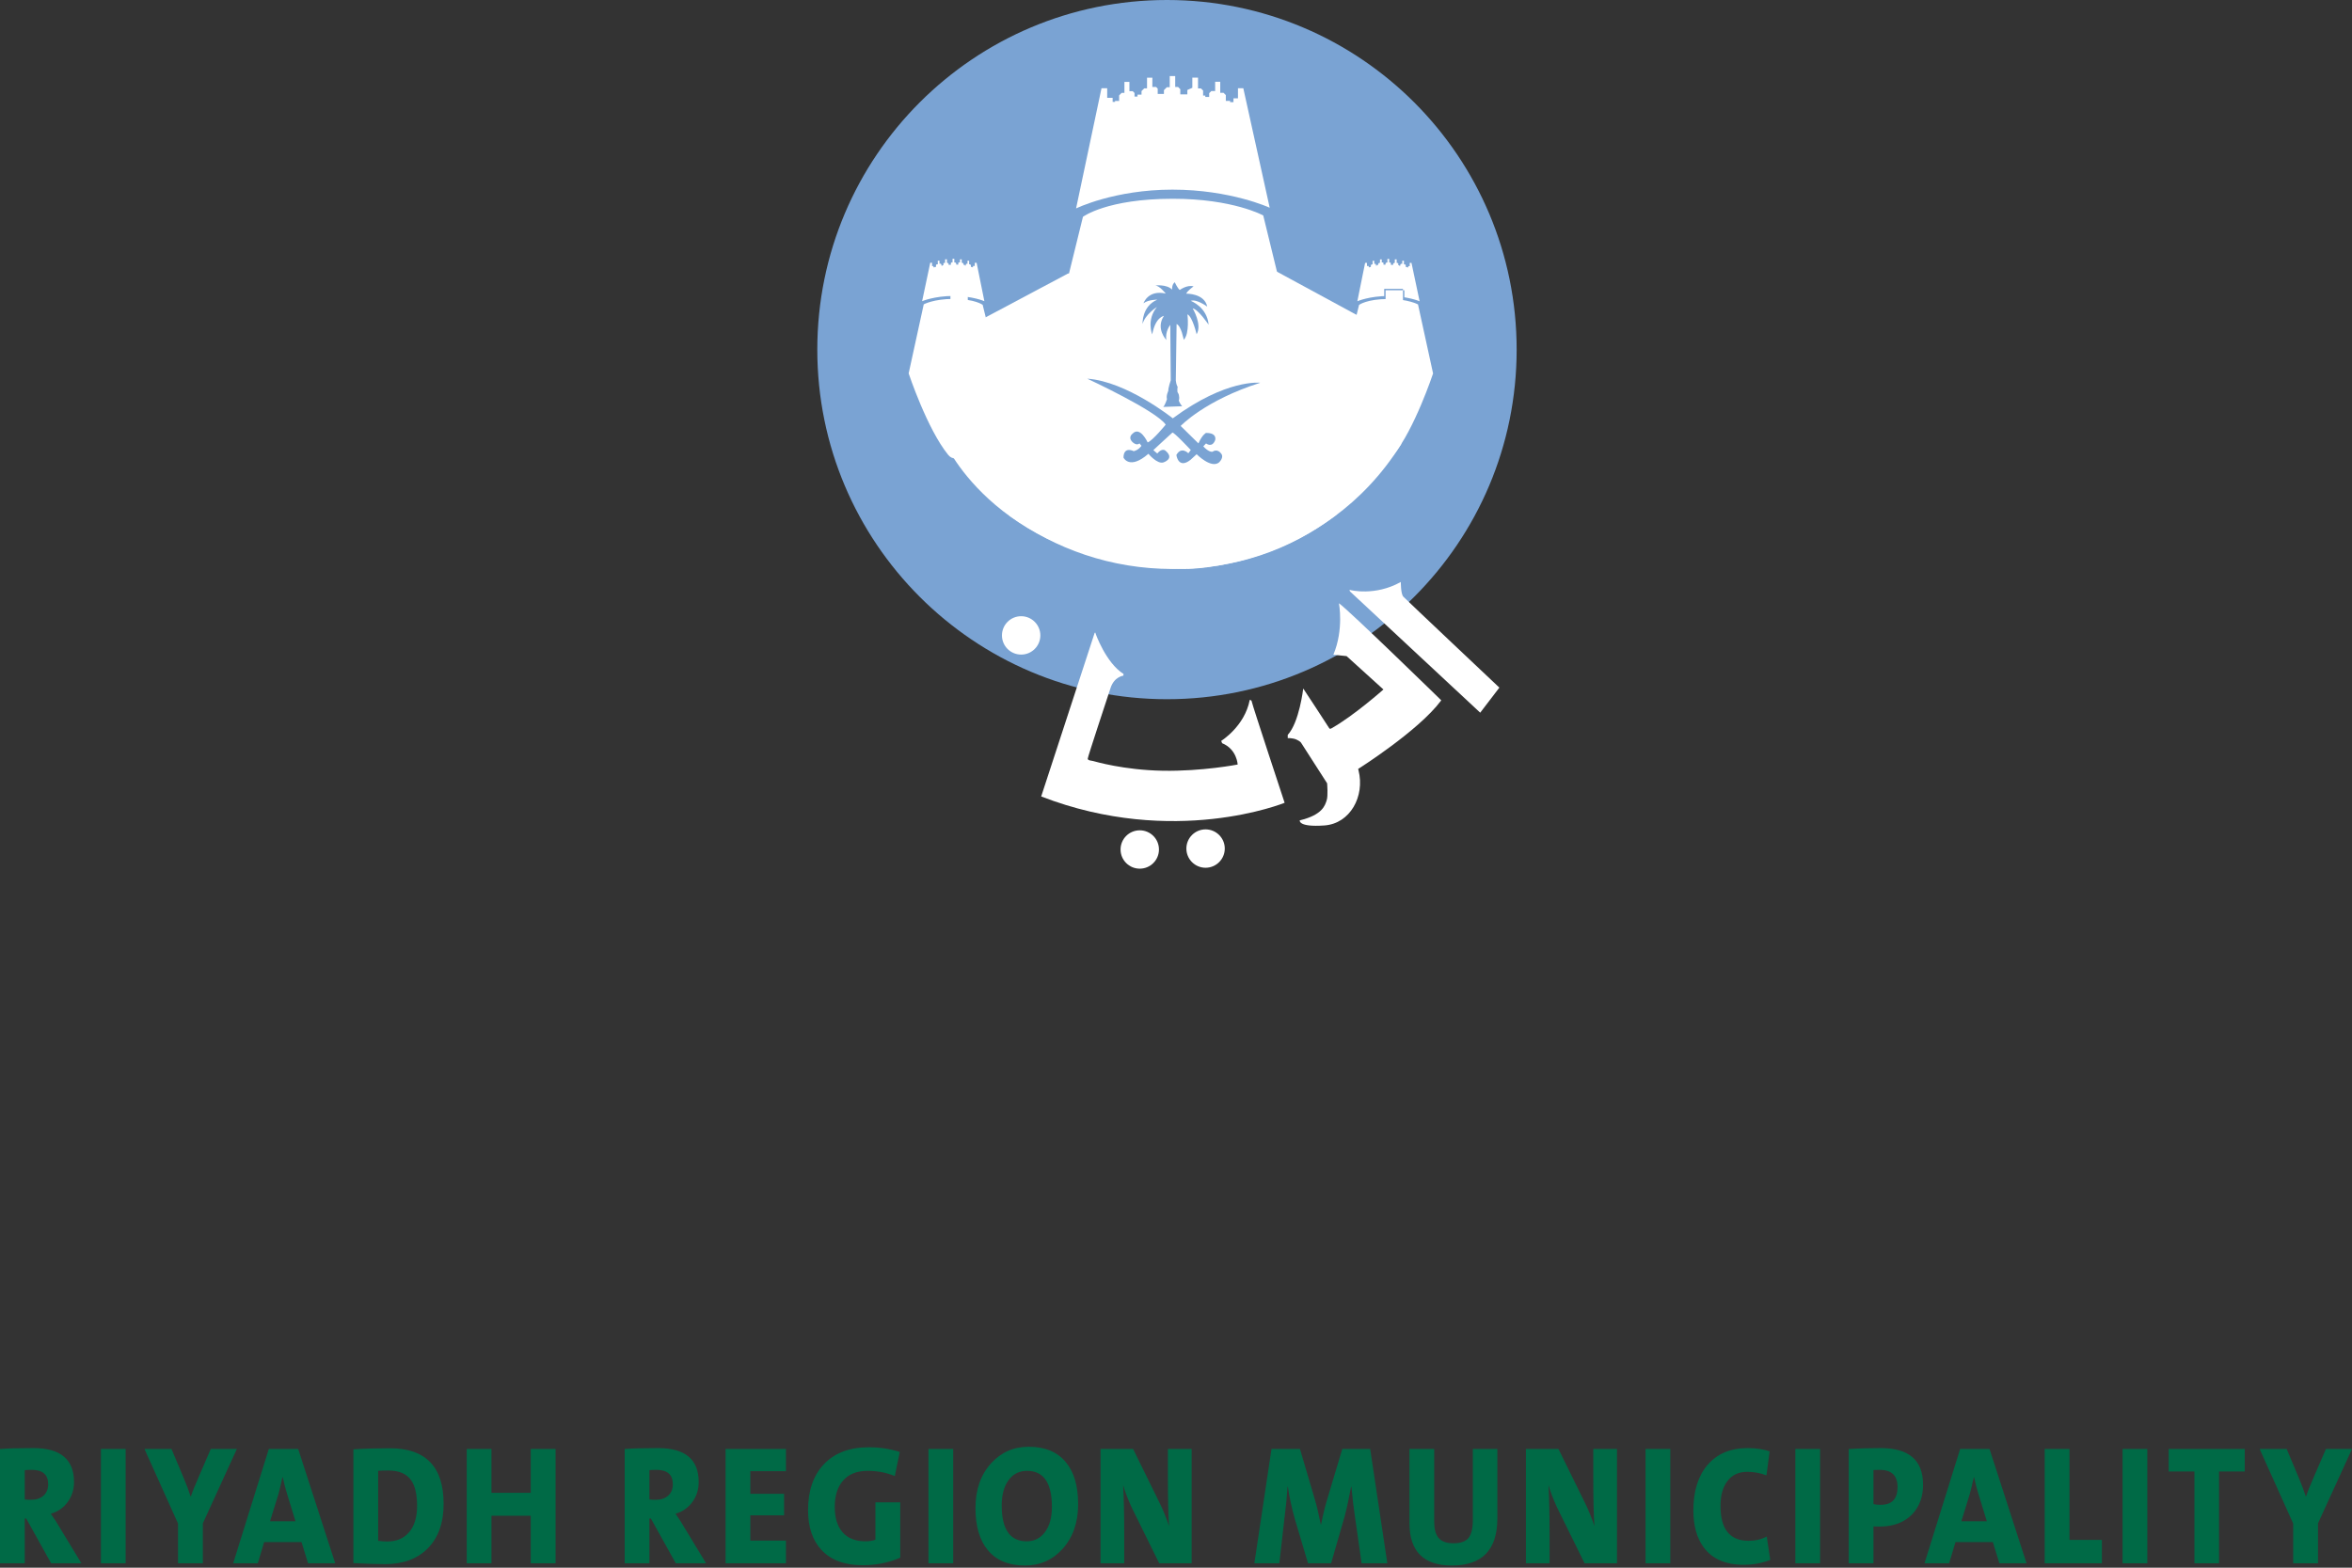 <svg width="126" height="84" viewBox="0 0 126 84" fill="none" xmlns="http://www.w3.org/2000/svg">
<rect x="0" y="0" width="126" height="84" fill="#333333" stroke="none"/>
<path fill-rule="evenodd" clip-rule="evenodd" d="M81.249 18.733C81.249 29.078 72.862 37.465 62.516 37.465C52.171 37.465 43.784 29.078 43.784 18.733C43.784 8.387 52.171 0 62.516 0C72.862 0 81.249 8.387 81.249 18.733Z" fill="#7AA3D3"/>
<path fill-rule="evenodd" clip-rule="evenodd" d="M72.329 31.613C72.329 31.613 73.653 31.962 75.044 31.183C75.044 31.183 75.037 31.812 75.177 31.97C75.281 32.086 80.323 36.844 80.323 36.844L79.297 38.187L72.329 31.697C72.329 31.697 72.253 31.597 72.329 31.613" fill="white"/>
<path fill-rule="evenodd" clip-rule="evenodd" d="M71.729 32.325C71.729 32.325 72.001 33.728 71.43 35.082L72.139 35.156L74.112 36.944C74.112 36.944 72.535 38.346 71.343 39.017C71.343 39.017 71.244 39.09 71.207 39.017C71.169 38.941 69.816 36.892 69.816 36.892C69.816 36.892 69.606 38.706 68.986 39.376V39.55C68.986 39.55 69.246 39.538 69.444 39.624C69.641 39.712 69.692 39.785 69.692 39.785L71.095 41.97C71.095 41.97 71.156 42.641 71.07 42.89C70.983 43.137 70.871 43.658 69.629 43.957C69.629 43.957 69.53 44.33 70.946 44.23C72.333 44.133 73.124 42.665 72.78 41.285C72.773 41.258 72.766 41.23 72.758 41.202C72.758 41.202 75.976 39.172 77.187 37.556C77.196 37.545 77.203 37.534 77.21 37.524C77.21 37.524 72.222 32.657 71.729 32.325" fill="white"/>
<path fill-rule="evenodd" clip-rule="evenodd" d="M66.95 37.505C66.95 37.505 67.049 37.488 67.066 37.62C67.082 37.753 68.819 43.015 68.819 43.015C68.819 43.015 62.902 45.433 55.778 42.676L58.642 33.912C58.642 33.912 58.683 33.879 58.683 33.912C58.683 33.945 59.245 35.518 60.189 36.112L60.18 36.204C60.18 36.204 59.692 36.253 59.493 36.866C59.295 37.478 58.272 40.553 58.272 40.652C58.272 40.752 58.459 40.752 58.558 40.777C58.658 40.802 60.192 41.261 62.298 41.298C64.404 41.334 66.304 40.965 66.304 40.965C66.304 40.965 66.266 40.144 65.471 39.822L65.422 39.698C65.422 39.698 66.676 38.924 66.95 37.505" fill="white"/>
<path fill-rule="evenodd" clip-rule="evenodd" d="M53.676 34.047C53.676 33.478 54.136 33.018 54.705 33.018C55.272 33.018 55.733 33.479 55.733 34.047C55.732 34.614 55.272 35.074 54.705 35.074C54.136 35.074 53.676 34.614 53.676 34.047" fill="white"/>
<path fill-rule="evenodd" clip-rule="evenodd" d="M60.03 45.517C60.03 44.949 60.491 44.49 61.058 44.49C61.626 44.49 62.087 44.949 62.087 45.517C62.087 46.086 61.626 46.545 61.058 46.545C60.491 46.545 60.03 46.085 60.03 45.517Z" fill="white"/>
<path fill-rule="evenodd" clip-rule="evenodd" d="M63.556 45.468C63.556 44.9 64.017 44.44 64.583 44.44C65.152 44.44 65.613 44.901 65.613 45.468C65.612 46.036 65.152 46.496 64.583 46.496C64.017 46.496 63.556 46.036 63.556 45.468Z" fill="white"/>
<path fill-rule="evenodd" clip-rule="evenodd" d="M76.103 16.61C76.103 16.61 75.363 15.862 74.38 15.862C73.397 15.86 72.666 16.61 72.666 16.61L72.815 16.867C72.815 16.867 73.378 16.211 74.386 16.211C75.394 16.211 75.959 16.827 75.959 16.827L76.103 16.61Z" fill="#7AA3D3"/>
<path fill-rule="evenodd" clip-rule="evenodd" d="M76.051 16.142L75.615 14.084H75.522V14.261H75.443V14.328H75.383V14.306H75.309V14.205L75.269 14.165H75.211L75.211 13.971H75.122V14.134H75.054L75.017 14.171V14.237H74.949V14.212H74.91V14.126L74.874 14.088H74.821V13.898L74.722 13.897L74.721 14.077L74.635 14.116V14.192H74.511V14.101L74.473 14.063H74.422L74.423 13.873H74.326V14.066H74.275L74.224 14.117V14.184H74.115V14.091L74.087 14.063H74.023V13.9H73.928V14.086H73.879L73.833 14.134V14.195H73.762V14.231H73.71V14.168L73.677 14.136H73.62V13.973H73.532V14.166H73.485L73.439 14.21V14.308L73.368 14.307V14.324H73.326V14.253H73.23V14.084H73.131L72.715 16.142C72.715 16.142 73.354 15.861 74.373 15.861C75.394 15.861 76.051 16.142 76.051 16.142" fill="white"/>
<path fill-rule="evenodd" clip-rule="evenodd" d="M74.191 15.515H75.196V16.52H74.191V15.515Z" fill="white"/>
<path fill-rule="evenodd" clip-rule="evenodd" d="M74.228 15.552H75.234V16.557H74.228V15.552ZM74.154 16.482H75.159V15.477H74.154V16.482Z" fill="#7AA3D3"/>
<path fill-rule="evenodd" clip-rule="evenodd" d="M49.347 16.604C49.347 16.604 50.087 15.858 51.07 15.858C52.054 15.858 52.784 16.606 52.784 16.606L52.635 16.863C52.635 16.863 52.072 16.209 51.064 16.207C50.056 16.207 49.491 16.821 49.491 16.821L49.347 16.604Z" fill="#7AA3D3"/>
<path fill-rule="evenodd" clip-rule="evenodd" d="M50.88 15.512H51.885V16.517H50.88V15.512Z" fill="white"/>
<path fill-rule="evenodd" clip-rule="evenodd" d="M50.916 15.549H51.922V16.554H50.916V15.549ZM50.841 16.478H51.846V15.473H50.841V16.478Z" fill="#7AA3D3"/>
<path fill-rule="evenodd" clip-rule="evenodd" d="M63.574 30.56C58.356 30.496 55.099 28.654 53.285 27.119C51.316 25.454 50.572 23.779 50.565 23.761L50.556 23.743L50.558 23.725L51.159 17.793L57.197 14.58H57.216L68.384 14.47V14.619L57.235 14.728L51.299 17.887L50.708 23.719C50.792 23.9 51.548 25.459 53.387 27.012C55.182 28.527 58.408 30.347 63.575 30.412L63.574 30.56Z" fill="#7AA3D3"/>
<path fill-rule="evenodd" clip-rule="evenodd" d="M63.573 30.56V30.412C63.592 30.412 65.417 30.402 67.727 29.579C69.852 28.823 72.833 27.203 74.984 23.784L74.329 17.857L68.348 14.61L68.42 14.479L74.47 17.763L75.138 23.819L75.124 23.841C72.948 27.313 69.926 28.955 67.772 29.722C65.439 30.551 63.592 30.56 63.573 30.56" fill="#7AA3D3"/>
<path fill-rule="evenodd" clip-rule="evenodd" d="M68.079 11.206C68.079 11.206 65.816 10.162 62.81 10.162C59.803 10.162 57.569 11.204 57.569 11.204L58.022 11.56C58.022 11.56 59.742 10.65 62.827 10.651C65.911 10.651 67.639 11.504 67.639 11.504L68.079 11.206Z" fill="#7AA3D3"/>
<path fill-rule="evenodd" clip-rule="evenodd" d="M71.519 21.57L72.807 16.337C72.807 16.337 73.226 16.02 74.381 16.02C75.437 16.02 75.965 16.312 75.965 16.312L76.772 20.011C76.772 20.011 75.778 23.003 74.648 24.381C73.784 25.438 71.519 21.57 71.519 21.57" fill="white"/>
<path fill-rule="evenodd" clip-rule="evenodd" d="M53.931 21.567L52.643 16.333C52.643 16.333 52.226 16.017 51.071 16.017C50.014 16.016 49.486 16.308 49.486 16.308L48.678 20.007C48.678 20.007 49.672 22.999 50.8 24.378C51.666 25.435 53.931 21.567 53.931 21.567" fill="white"/>
<path fill-rule="evenodd" clip-rule="evenodd" d="M49.399 16.138L49.835 14.08H49.93V14.257H50.007V14.325H50.067V14.302H50.142V14.201L50.181 14.161H50.239V13.968H50.329V14.13H50.396L50.432 14.168V14.233H50.501V14.209H50.54V14.122L50.577 14.084H50.63V13.894H50.729V14.073L50.816 14.112V14.19H50.939V14.097L50.978 14.059H51.029V13.868H51.124V14.062H51.176L51.227 14.114V14.18H51.336V14.088L51.364 14.059H51.428V13.896H51.522V14.083H51.57L51.618 14.131V14.193H51.688V14.227H51.741V14.165L51.773 14.133H51.83L51.831 13.97H51.918V14.162H51.966L52.011 14.207V14.305H52.083V14.321H52.124V14.251H52.22V14.081H52.319L52.734 16.138C52.734 16.138 52.095 15.858 51.077 15.858C50.057 15.858 49.399 16.138 49.399 16.138" fill="white"/>
<path fill-rule="evenodd" clip-rule="evenodd" d="M68.384 14.545L57.216 14.655L51.229 17.84L50.631 23.732C50.631 23.732 53.519 30.362 63.574 30.486" fill="white"/>
<path fill-rule="evenodd" clip-rule="evenodd" d="M63.574 30.486C63.574 30.486 70.873 30.487 75.062 23.802L74.401 17.809L68.385 14.545" fill="white"/>
<path fill-rule="evenodd" clip-rule="evenodd" d="M67.674 11.545C67.674 11.545 66.059 10.649 62.828 10.65C59.296 10.651 58.015 11.617 58.015 11.617L54.079 27.623C56.521 29.422 59.538 30.486 62.806 30.487C66.184 30.487 69.103 29.495 71.588 27.584L67.674 11.545Z" fill="white"/>
<path fill-rule="evenodd" clip-rule="evenodd" d="M68.02 11.13L66.606 4.729H66.32V5.269H66.079V5.474H65.898V5.405H65.669L65.67 5.095L65.548 4.973H65.37V4.382H65.097V4.878H64.893L64.778 4.992V5.194H64.57V5.12H64.452V4.853L64.337 4.738L64.18 4.738V4.159H63.875V4.704L63.608 4.822V5.058H63.23V4.779L63.111 4.66H62.957V4.077H62.665V4.673H62.51L62.353 4.831V5.032H62.02V4.747L61.933 4.66H61.733L61.734 4.163H61.448V4.735H61.299L61.153 4.88V5.07H60.939V5.175H60.778V4.983L60.682 4.886H60.504V4.387H60.237V4.976H60.088L59.953 5.113V5.411H59.735V5.46H59.605V5.243H59.314V4.728H59.009L57.647 11.168C57.647 11.168 59.694 10.161 62.809 10.161C65.927 10.162 68.02 11.131 68.02 11.131" fill="white"/>
<path fill-rule="evenodd" clip-rule="evenodd" d="M67.514 20.509C67.514 20.509 65.704 20.287 62.828 22.415C62.828 22.415 60.359 20.435 58.247 20.291C58.247 20.291 61.946 22.006 62.449 22.753C62.449 22.753 61.75 23.61 61.482 23.706C61.482 23.706 61.075 22.804 60.666 23.243C60.666 23.243 60.419 23.423 60.649 23.668C60.649 23.668 60.878 23.915 61.043 23.756L61.149 23.887C61.149 23.887 61.005 24.113 60.735 24.175C60.735 24.175 60.198 23.889 60.187 24.518C60.187 24.518 60.501 25.202 61.522 24.315C61.522 24.315 61.985 24.876 62.32 24.779C62.32 24.779 62.959 24.585 62.432 24.145C62.432 24.145 62.257 23.982 61.996 24.299L61.786 24.119C61.786 24.119 62.738 23.234 62.805 23.181C62.871 23.127 63.792 24.113 63.792 24.113L63.661 24.287C63.661 24.287 63.289 23.894 63.02 24.379C63.02 24.379 63.117 25.157 63.776 24.64L64.106 24.338C64.106 24.338 64.864 25.109 65.294 24.787C65.294 24.787 65.623 24.503 65.394 24.274C65.394 24.274 65.214 24.026 64.95 24.206C64.95 24.206 64.765 24.248 64.462 23.917L64.61 23.759C64.61 23.759 64.927 24.02 65.097 23.588C65.097 23.588 65.235 23.193 64.606 23.198C64.606 23.198 64.406 23.291 64.202 23.758L63.25 22.824C63.25 22.824 64.542 21.452 67.514 20.509Z" fill="#7AA3D3"/>
<path fill-rule="evenodd" clip-rule="evenodd" d="M62.693 17.408C62.693 17.408 62.401 17.77 62.486 18.22C62.486 18.22 61.896 17.607 62.353 16.927C62.353 16.927 61.896 16.984 61.726 17.919C61.726 17.919 61.404 17.139 61.98 16.449C61.98 16.449 61.369 16.823 61.209 17.35C61.209 17.35 61.161 16.413 61.998 16.057C61.998 16.057 61.533 16.047 61.258 16.249C61.258 16.249 61.502 15.515 62.45 15.729C62.45 15.729 62.105 15.29 61.878 15.297C61.878 15.297 62.498 15.218 62.793 15.518C62.793 15.518 62.761 15.264 62.931 15.122C62.931 15.122 63.097 15.468 63.202 15.538C63.202 15.538 63.587 15.245 63.942 15.346C63.942 15.346 63.6 15.586 63.549 15.735C63.549 15.735 64.522 15.71 64.673 16.429C64.673 16.429 64.103 16.008 63.79 16.121C63.79 16.121 64.661 16.44 64.748 17.4C64.748 17.4 64.191 16.572 63.894 16.525C63.894 16.525 64.415 17.389 64.104 17.91C64.104 17.91 63.89 16.979 63.612 16.841C63.612 16.841 63.742 17.879 63.414 18.207C63.414 18.207 63.285 17.466 63.032 17.362L62.99 20.387C63.017 20.64 63.088 20.724 63.088 20.724C63.06 20.877 63.081 21.012 63.081 21.012C63.153 21.112 63.156 21.18 63.156 21.18C63.196 21.347 63.15 21.468 63.15 21.468C63.207 21.636 63.331 21.767 63.331 21.767L62.313 21.804C62.397 21.75 62.517 21.39 62.517 21.39C62.46 21.205 62.587 20.945 62.587 20.945C62.58 20.776 62.719 20.38 62.719 20.38L62.693 17.408Z" fill="#7AA3D3"/>
<path fill-rule="evenodd" clip-rule="evenodd" d="M124.179 81.624V83.764H122.849V81.633L121.053 77.641H122.501L123.157 79.201C123.309 79.564 123.431 79.891 123.523 80.179H123.54C123.614 79.947 123.763 79.577 123.984 79.072L124.603 77.641H126L124.179 81.624ZM118.877 78.846V83.764H117.559V78.846H116.179V77.641H120.256V78.846H118.877ZM113.709 77.641H115.035V83.764H113.709V77.641ZM109.538 83.764V77.641H110.865V82.51H112.602V83.764H109.538ZM105.975 80.007C105.897 79.762 105.824 79.478 105.756 79.156H105.739C105.652 79.546 105.585 79.832 105.535 80.016L105.073 81.514H106.437L105.975 80.007ZM107.11 83.764L106.761 82.63H104.758L104.417 83.764H103.099L105.007 77.641H106.582L108.565 83.764H107.11ZM101.654 79.679C101.654 79.065 101.335 78.757 100.698 78.757C100.589 78.757 100.479 78.76 100.365 78.766V80.596C100.473 80.62 100.603 80.632 100.752 80.632C101.353 80.632 101.654 80.314 101.654 79.679ZM103.021 79.555C103.021 80.205 102.826 80.734 102.435 81.142C102.011 81.579 101.426 81.797 100.681 81.797C100.562 81.797 100.456 81.794 100.365 81.789V83.764H99.04V77.641C99.585 77.608 100.159 77.592 100.76 77.592C102.268 77.592 103.021 78.246 103.021 79.555M96.179 77.641H97.505V83.764H96.179V77.641ZM94.835 83.583C94.397 83.757 93.921 83.844 93.405 83.844C92.438 83.844 91.724 83.531 91.264 82.905C90.898 82.405 90.716 81.745 90.716 80.924C90.716 79.908 90.964 79.105 91.46 78.513C91.975 77.9 92.697 77.592 93.625 77.592C94.068 77.592 94.461 77.65 94.802 77.765L94.631 79.055C94.306 78.927 93.964 78.864 93.6 78.864C93.142 78.864 92.79 79.029 92.541 79.36C92.293 79.682 92.17 80.125 92.17 80.689C92.17 81.936 92.67 82.559 93.671 82.559C94.039 82.559 94.365 82.482 94.647 82.329L94.835 83.583ZM88.155 77.641H89.481V83.764H88.155V77.641ZM84.888 83.764L83.404 80.752C83.199 80.305 83.049 79.912 82.955 79.573C82.995 80.279 83.013 81.134 83.013 82.138V83.764H81.746V77.641H83.491L84.922 80.552C85.107 80.93 85.272 81.338 85.416 81.774C85.374 81.163 85.354 80.294 85.354 79.165V77.641H86.625V83.764H84.888ZM80.216 81.358C80.216 83.042 79.404 83.884 77.779 83.884C76.264 83.884 75.506 83.125 75.506 81.606V77.641H76.832V81.523C76.832 81.91 76.902 82.194 77.044 82.377C77.205 82.587 77.478 82.692 77.863 82.692C78.239 82.692 78.507 82.599 78.665 82.413C78.823 82.221 78.902 81.897 78.902 81.442V77.641H80.216L80.216 81.358ZM72.942 83.764L72.576 81.186C72.513 80.775 72.453 80.267 72.398 79.661H72.38C72.273 80.249 72.159 80.774 72.04 81.234L71.309 83.764H70.073L69.376 81.425C69.193 80.775 69.066 80.187 68.994 79.661H68.977C68.93 80.317 68.876 80.868 68.814 81.314L68.536 83.764H67.198L68.116 77.641H69.642L70.44 80.353C70.542 80.686 70.647 81.131 70.756 81.686H70.772C70.872 81.172 70.98 80.728 71.096 80.353L71.907 77.641H73.403L74.321 83.764L72.942 83.764ZM62.1 83.764L60.616 80.752C60.412 80.305 60.262 79.912 60.168 79.573C60.206 80.279 60.226 81.134 60.226 82.138V83.764H58.958V77.641H60.703L62.133 80.552C62.319 80.93 62.484 81.338 62.628 81.774C62.587 81.163 62.566 80.294 62.566 79.165V77.641H63.838V83.764H62.1ZM56.352 80.742C56.352 79.455 55.908 78.811 55.019 78.811C54.614 78.811 54.289 78.97 54.046 79.289C53.791 79.623 53.663 80.081 53.663 80.663C53.663 81.945 54.108 82.586 54.998 82.586C55.402 82.586 55.726 82.426 55.97 82.107C56.225 81.777 56.352 81.321 56.352 80.742ZM57.757 80.596C57.757 81.583 57.477 82.383 56.918 82.998C56.383 83.589 55.712 83.884 54.906 83.884C54.033 83.884 53.37 83.608 52.916 83.056C52.478 82.526 52.258 81.777 52.258 80.804C52.258 79.818 52.538 79.017 53.098 78.403C53.634 77.815 54.304 77.521 55.11 77.521C55.982 77.521 56.647 77.797 57.101 78.35C57.539 78.879 57.757 79.627 57.757 80.596M49.739 77.641H51.065V83.764H49.739V77.641ZM48.227 83.463C47.617 83.732 46.944 83.867 46.206 83.867C45.256 83.867 44.528 83.599 44.021 83.064C43.533 82.55 43.289 81.834 43.289 80.915C43.289 79.879 43.569 79.061 44.129 78.465C44.705 77.853 45.509 77.548 46.539 77.548C47.13 77.548 47.684 77.632 48.202 77.8L47.936 79.089C47.482 78.904 46.996 78.811 46.481 78.811C45.889 78.811 45.439 78.996 45.135 79.369C44.857 79.706 44.719 80.163 44.719 80.742C44.719 81.321 44.855 81.77 45.126 82.09C45.409 82.421 45.818 82.586 46.352 82.586C46.563 82.586 46.745 82.558 46.897 82.502V80.498H48.227V83.463ZM38.87 83.764V77.641H42.104V78.828H40.196V80.042H42.004V81.195H40.196V82.55H42.104V83.764H38.87ZM36.045 79.528C36.045 79.014 35.751 78.757 35.16 78.757C35.016 78.757 34.893 78.763 34.79 78.775V80.344C34.882 80.355 34.993 80.362 35.123 80.362C35.405 80.362 35.63 80.287 35.796 80.14C35.962 79.989 36.045 79.785 36.045 79.528M36.203 83.764L34.87 81.367H34.79V83.764H33.465V77.641C33.869 77.608 34.468 77.592 35.26 77.592C36.706 77.592 37.429 78.198 37.429 79.409C37.429 79.819 37.315 80.179 37.085 80.49C36.855 80.8 36.555 81.005 36.187 81.106C36.393 81.401 36.54 81.632 36.632 81.797L37.825 83.764H36.203ZM28.432 83.764V81.217H26.329V83.764H25.004V77.641H26.329V79.989H28.432V77.641H29.763V83.764H28.432ZM22.344 80.689C22.344 80.069 22.236 79.608 22.02 79.307C21.776 78.964 21.371 78.793 20.806 78.793C20.537 78.793 20.354 78.798 20.258 78.811V82.559C20.406 82.583 20.572 82.595 20.751 82.595C21.231 82.595 21.611 82.44 21.89 82.129C22.192 81.796 22.344 81.316 22.344 80.689M23.765 80.579C23.765 81.606 23.477 82.407 22.901 82.98C22.346 83.533 21.591 83.809 20.636 83.809C20.203 83.809 19.635 83.791 18.931 83.755V77.658C19.533 77.62 20.185 77.601 20.889 77.601C22.806 77.601 23.765 78.593 23.765 80.579ZM15.368 80.007C15.291 79.762 15.217 79.478 15.148 79.156H15.131C15.045 79.546 14.978 79.832 14.928 80.016L14.466 81.514H15.829L15.368 80.007ZM16.503 83.764L16.154 82.63H14.15L13.81 83.764H12.492L14.4 77.641H15.975L17.958 83.764H16.503ZM10.867 81.624V83.764H9.537V81.633L7.741 77.641H9.188L9.844 79.201C9.997 79.564 10.119 79.891 10.21 80.179H10.227C10.302 79.947 10.45 79.577 10.672 79.072L11.291 77.641H12.688L10.867 81.624ZM5.405 77.641H6.731V83.764H5.405V77.641ZM2.581 79.528C2.581 79.014 2.286 78.757 1.696 78.757C1.551 78.757 1.428 78.763 1.326 78.775V80.344C1.417 80.355 1.528 80.362 1.658 80.362C1.941 80.362 2.165 80.287 2.332 80.14C2.498 79.989 2.581 79.785 2.581 79.528M2.739 83.764L1.405 81.367H1.326V83.764H0V77.641C0.404 77.608 1.003 77.592 1.796 77.592C3.242 77.592 3.965 78.198 3.965 79.409C3.965 79.819 3.85 80.179 3.62 80.49C3.39 80.8 3.09 81.005 2.722 81.106C2.927 81.401 3.076 81.632 3.167 81.797L4.36 83.764H2.739Z" fill="#006A46"/>
</svg>
